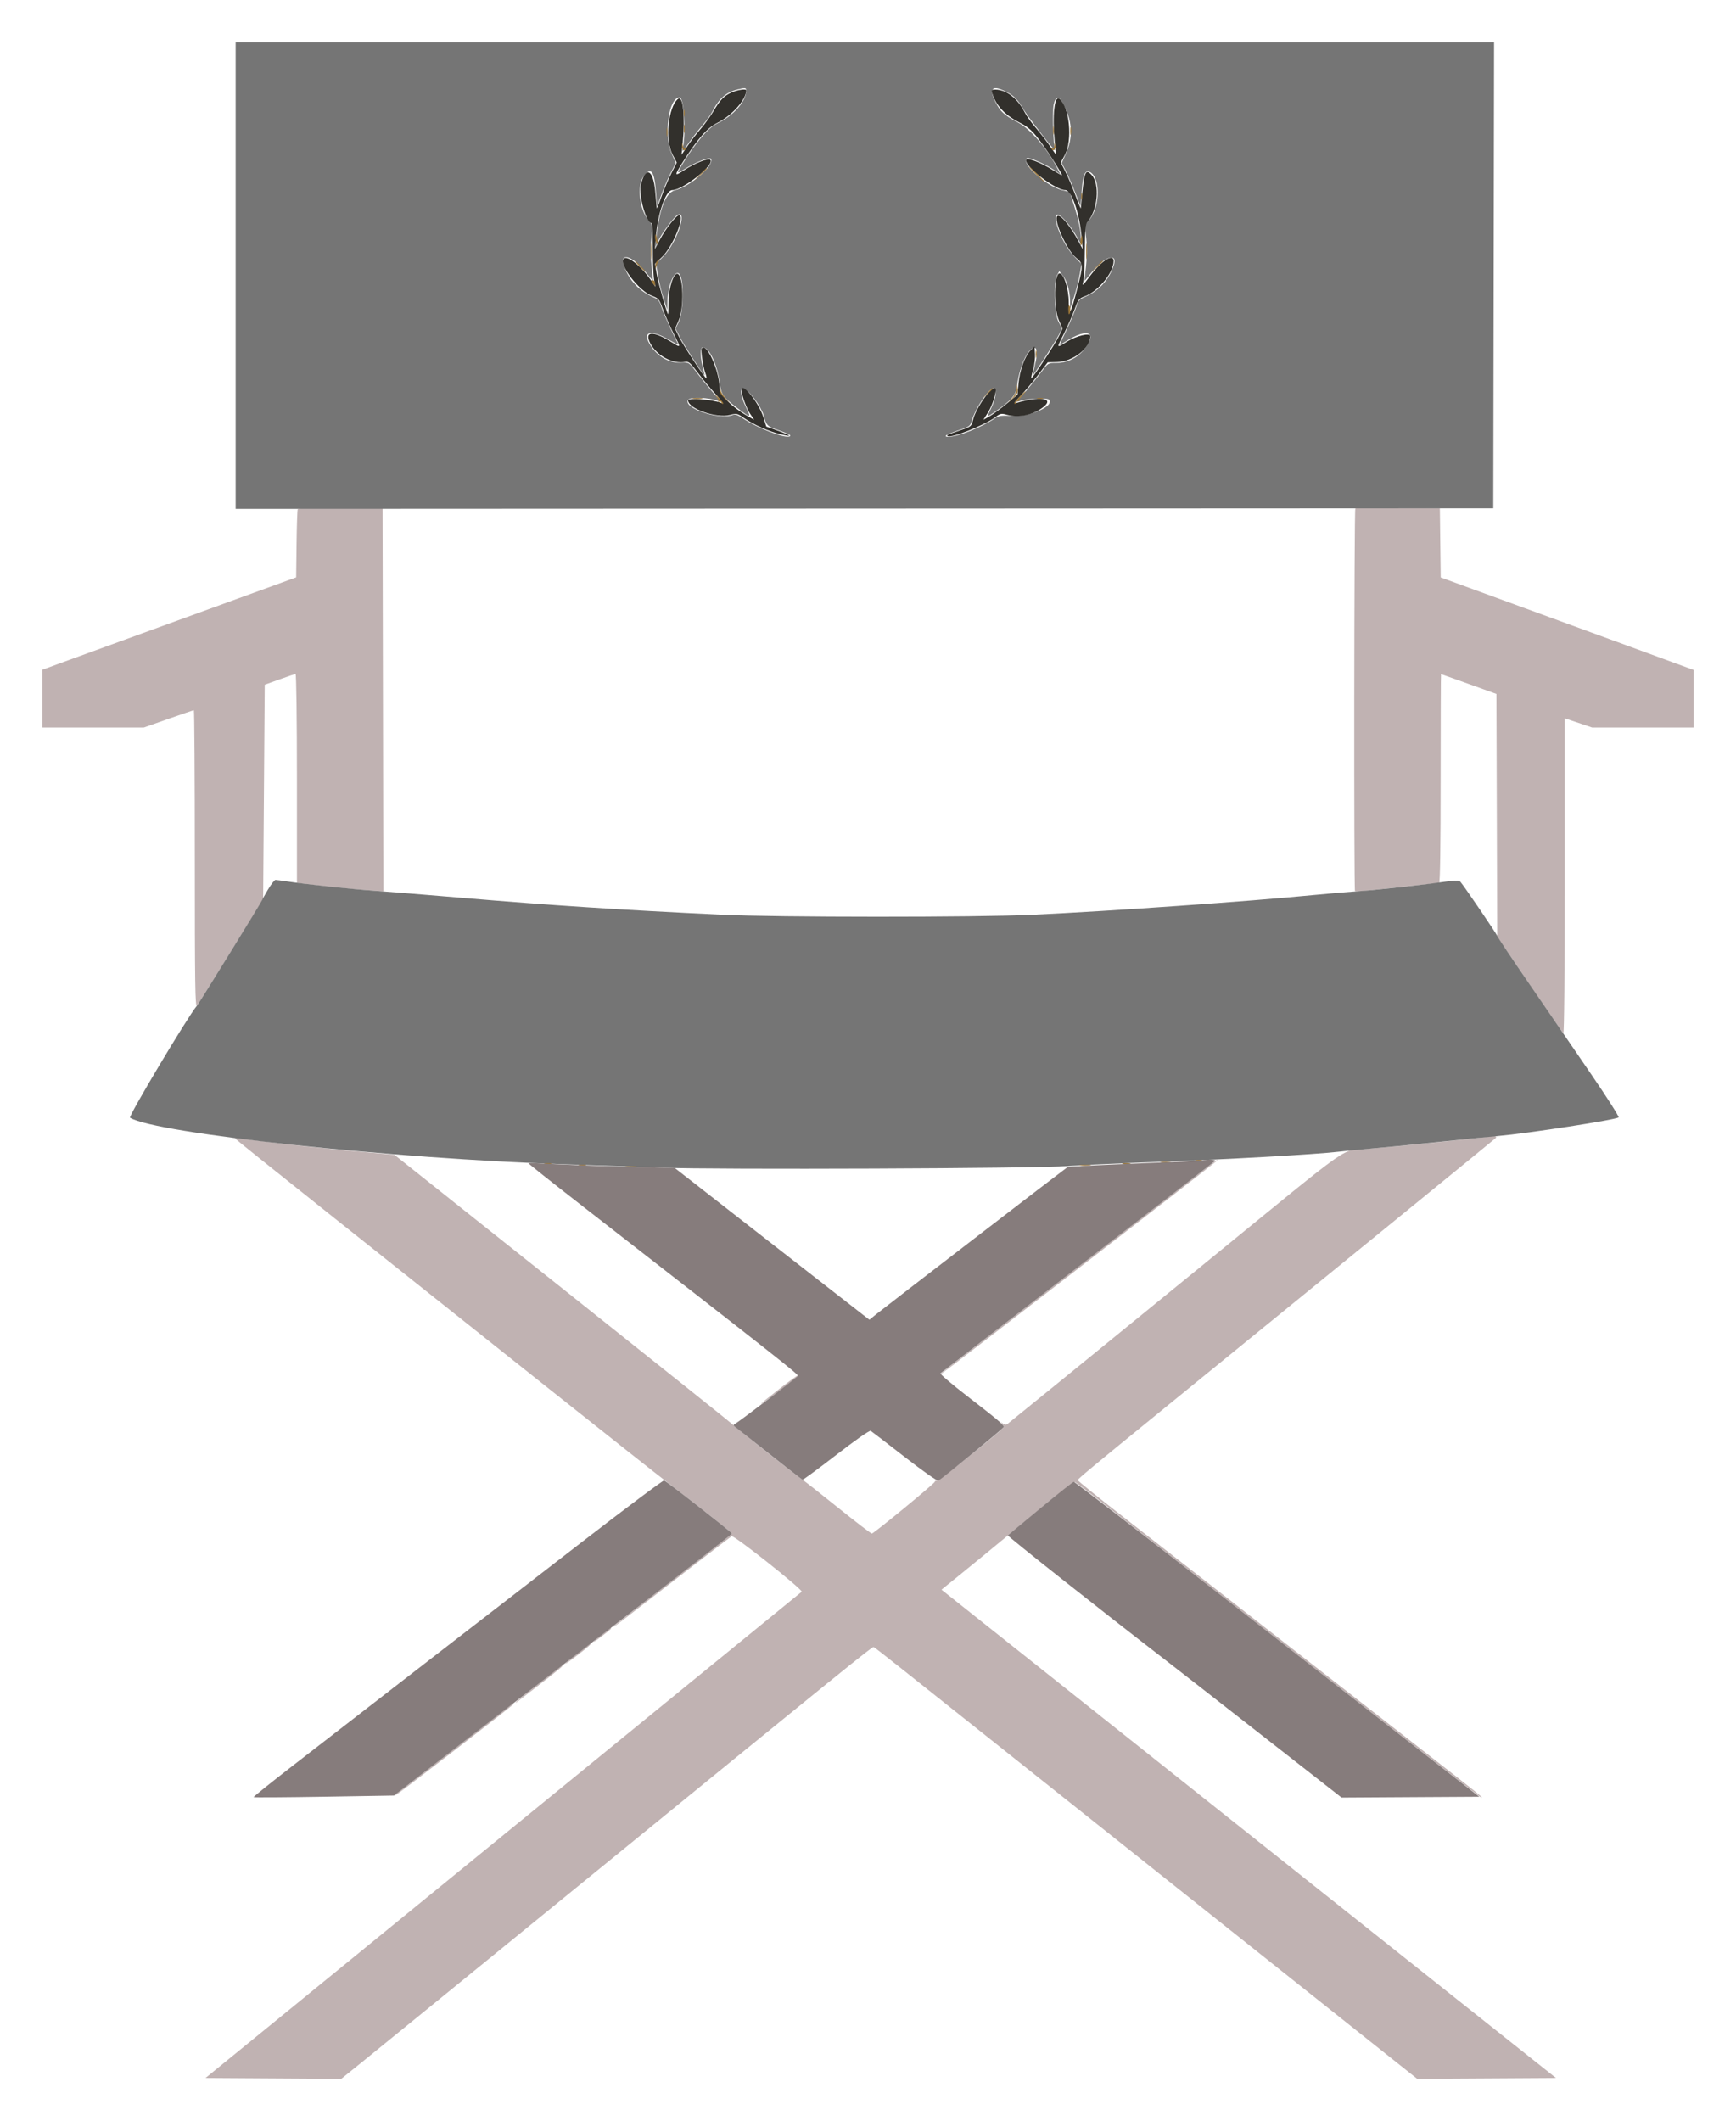 <?xml version="1.0" encoding="UTF-8" standalone="no"?>
<svg xmlns:dc="http://purl.org/dc/elements/1.1/" xmlns:cc="http://creativecommons.org/ns#" xmlns:rdf="http://www.w3.org/1999/02/22-rdf-syntax-ns#" xmlns:svg="http://www.w3.org/2000/svg" xmlns="http://www.w3.org/2000/svg" viewBox="0 0 204.629 250.004" height="250.004" width="204.629" version="1.1" id="svg">
   <defs id="defs11" />
   <g transform="translate(-97.593,-75)" id="svgg-3">
      <path style="fill:#c0b2b2;fill-rule:evenodd;stroke:none" id="path0-65" d="m 132.682,135.043 c -0.048,0.129 -0.108,1.983 -0.135,4.119 l -0.047,3.885 -12.87,4.679 c -7.079,2.573 -13.808,5.022 -14.954,5.441 l -2.083,0.762 v 3.406 3.406 h 5.979 5.979 l 2.891,-1.019 c 1.59,-0.56 2.941,-1.018 3.002,-1.018 0.061,0 0.112,7.893 0.112,17.539 0,14.706 0.04,17.496 0.249,17.269 0.137,-0.149 1.949,-3.021 4.027,-6.382 l 3.779,-6.111 0.093,-12.66 0.092,-12.66 1.736,-0.627 c 0.955,-0.345 1.809,-0.628 1.898,-0.628 0.092,0 0.163,5.378 0.163,12.304 v 12.303 l 0.787,0.105 c 1.829,0.242 5.917,0.66 7.593,0.775 l 1.806,0.124 -0.047,-22.574 -0.047,-22.574 -4.958,-0.049 c -3.868,-0.038 -4.978,0.002 -5.045,0.185 m 124.667,-0.108 c -0.141,0.141 -0.178,44.952 -0.038,45.092 0.049,0.049 0.695,0.025 1.436,-0.055 0.74,-0.079 2.91,-0.313 4.822,-0.521 1.912,-0.207 3.558,-0.377 3.657,-0.377 0.117,0 0.181,-4.408 0.181,-12.315 0,-6.773 0.021,-12.313 0.047,-12.311 0.025,0.002 1.504,0.528 3.287,1.17 l 3.24,1.166 0.048,14.308 0.047,14.308 3.811,5.632 c 2.096,3.098 3.887,5.679 3.98,5.737 0.103,0.063 0.17,-7.28 0.17,-18.506 v -18.61 l 1.609,0.544 1.609,0.544 h 5.983 5.984 v -3.392 -3.392 l -7.453,-2.731 c -4.1,-1.502 -10.806,-3.954 -14.904,-5.45 l -7.449,-2.72 -0.051,-4.075 -0.05,-4.074 -4.92,-0.049 c -2.706,-0.027 -4.977,0.008 -5.046,0.077 m 15.429,74.062 c -0.435,0.103 -10.903,1.154 -13.889,1.395 -3.375,0.272 -1.086,-1.325 -18.817,13.127 -8.435,6.875 -16.047,13.077 -16.917,13.784 -5.639,4.581 -6.605,5.364 -6.812,5.526 -0.155,0.119 -0.34,0.098 -0.556,-0.066 -0.276,-0.209 -0.289,-0.206 -0.093,0.014 0.128,0.143 0.232,0.322 0.232,0.398 0,0.221 -7.623,6.331 -7.899,6.331 -0.137,0 -0.249,0.061 -0.249,0.135 0,0.188 -7.19,6.1 -7.419,6.1 -0.102,0 -1.87,-1.354 -3.93,-3.009 -2.059,-1.655 -4.018,-3.196 -4.354,-3.426 -0.829,-0.567 -7.646,-5.956 -8.03,-6.348 -0.168,-0.172 -9.229,-7.41 -20.135,-16.085 l -19.829,-15.773 -5.142,-0.465 c -2.829,-0.256 -7.055,-0.709 -9.393,-1.006 -2.338,-0.298 -4.271,-0.521 -4.295,-0.497 -0.025,0.025 4.888,3.967 10.917,8.76 6.029,4.793 17.087,13.588 24.573,19.545 7.486,5.956 14.535,11.532 15.665,12.391 3.064,2.329 7.455,5.807 7.464,5.913 0.004,0.051 -3.119,2.504 -6.941,5.451 -3.822,2.947 -7.001,5.442 -7.065,5.545 -0.063,0.103 0.587,-0.359 1.445,-1.025 5.627,-4.368 12.34,-9.545 12.525,-9.659 0.262,-0.162 8.474,6.349 8.256,6.547 -0.08,0.072 -7.604,6.209 -16.72,13.637 -9.115,7.428 -20.532,16.738 -25.37,20.689 -4.838,3.95 -13.158,10.737 -18.489,15.082 l -9.693,7.899 8.002,0.049 8.001,0.048 2.802,-2.261 c 1.542,-1.244 12.261,-9.97 23.821,-19.393 33.036,-26.926 35.963,-29.295 36.119,-29.237 0.18,0.065 1.95,1.466 20.178,15.97 7.893,6.28 21.001,16.707 29.127,23.17 l 14.775,11.751 8.182,-0.048 8.182,-0.049 -13.976,-11.098 c -16.334,-12.972 -20.92,-16.616 -30.473,-24.216 -3.88,-3.086 -11.764,-9.353 -17.52,-13.925 l -10.467,-8.314 1.965,-1.589 c 2.058,-1.665 2.775,-2.254 9.458,-7.77 2.261,-1.866 4.209,-3.355 4.327,-3.309 0.119,0.046 1.758,1.286 3.642,2.755 47.283,36.872 44.259,34.525 44.259,34.345 0,-0.049 -1.271,-1.077 -2.824,-2.286 -1.553,-1.209 -9.824,-7.658 -18.379,-14.331 -8.556,-6.673 -17.994,-14.031 -20.973,-16.352 -2.979,-2.32 -5.416,-4.288 -5.416,-4.373 0,-0.138 1.78,-1.616 10.164,-8.44 23.361,-19.011 38.871,-31.653 39.088,-31.859 0.274,-0.259 -0.304,-0.336 -1.104,-0.148 m -48.045,15.271 c -15.796,12.214 -16.807,13.005 -16.214,12.673 0.421,-0.236 32.592,-25.106 32.592,-25.196 0,-0.141 0.055,-0.183 -16.378,12.523 m -35.196,14.361 c -2.87,2.232 -3.03,2.488 -0.278,0.444 2.644,-1.963 2.734,-2.037 2.491,-2.032 -0.097,0.002 -1.093,0.716 -2.213,1.588 m -20.833,28.893 c -0.459,0.357 -0.959,0.783 -1.111,0.945 -0.153,0.162 0.243,-0.099 0.879,-0.579 0.637,-0.48 1.158,-0.909 1.158,-0.954 0,-0.129 -0.044,-0.101 -0.926,0.588 m -2.871,2.218 c -0.713,0.561 -1.421,1.154 -1.574,1.318 -0.153,0.163 0.413,-0.229 1.257,-0.872 1.325,-1.009 1.886,-1.504 1.671,-1.474 -0.032,0.004 -0.641,0.467 -1.354,1.028 m -4.576,3.558 c -1.396,1.091 -2.646,2.105 -2.777,2.254 -0.178,0.201 -0.144,0.197 0.131,-0.018 0.204,-0.159 1.475,-1.143 2.824,-2.186 2.103,-1.626 2.647,-2.088 2.408,-2.043 -0.026,0.005 -1.189,0.901 -2.586,1.993 m -9.776,7.561 c -7.705,5.975 -7.58,5.876 -7.222,5.694 0.389,-0.197 13.889,-10.626 13.889,-10.729 0,-0.137 0.14,-0.243 -6.667,5.035" />
      <path style="fill:#757575;fill-opacity:1;fill-rule:evenodd;stroke:none" id="path1-6" d="m 125.37,107.488 v 27.488 l 74.121,-0.034 74.12,-0.035 0.047,-27.453 L 273.705,80 H 199.538 125.37 v 27.488 M 185.556,85.66 c 0,1.28 -1.535,3.011 -3.468,3.912 -0.999,0.465 -2.586,2.339 -4.09,4.826 -0.687,1.138 -0.692,1.133 0.462,0.426 1.213,-0.744 2.792,-1.342 2.934,-1.111 0.458,0.74 -2.39,3.243 -4.212,3.701 -1.133,0.285 -1.855,2.146 -2.26,5.827 l -0.102,0.926 0.342,-0.741 c 0.429,-0.93 1.968,-2.981 2.346,-3.126 1.148,-0.44 -0.172,3.323 -1.728,4.926 l -0.848,0.874 0.215,1.348 c 0.119,0.742 0.417,1.973 0.664,2.737 l 0.449,1.389 0.018,-1.124 c 0.035,-2.12 1.051,-4.066 1.529,-2.928 0.413,0.981 0.31,4.289 -0.164,5.316 l -0.413,0.894 0.478,0.958 c 0.419,0.84 2.814,4.569 2.934,4.569 0.024,0 -0.068,-0.435 -0.206,-0.966 -0.327,-1.259 -0.329,-2.367 -0.005,-2.367 0.748,0 1.67,1.916 1.983,4.12 0.214,1.506 0.376,1.738 2.197,3.125 1.497,1.141 1.548,1.132 0.922,-0.162 -1.138,-2.353 -0.512,-2.999 0.985,-1.017 0.482,0.637 0.97,1.512 1.085,1.945 0.328,1.232 0.412,1.314 1.814,1.787 0.728,0.245 1.324,0.516 1.324,0.601 0,0.593 -3.774,-0.787 -5.648,-2.065 -0.533,-0.363 -0.845,-0.464 -1.112,-0.359 -1.653,0.655 -6.035,-0.859 -5.244,-1.811 0.265,-0.32 2.428,-0.234 3.397,0.134 0.453,0.172 0.394,0.057 -0.498,-0.968 -0.557,-0.64 -1.424,-1.705 -1.926,-2.367 -0.906,-1.194 -0.92,-1.203 -1.734,-1.145 -1.56,0.111 -3.126,-0.854 -3.924,-2.416 -0.671,-1.316 0.47,-1.432 2.454,-0.25 0.615,0.366 1.086,0.603 1.047,0.525 -0.783,-1.526 -1.826,-3.843 -2.013,-4.47 -0.196,-0.655 -0.37,-0.865 -0.897,-1.085 -1.697,-0.71 -2.986,-2.102 -3.531,-3.815 -0.495,-1.557 1.085,-1.046 2.587,0.837 0.46,0.577 0.849,1.035 0.864,1.017 0.016,-0.017 -0.061,-0.797 -0.169,-1.732 -0.13,-1.121 -0.138,-2.237 -0.024,-3.273 0.171,-1.558 0.168,-1.576 -0.333,-2.137 -1.075,-1.203 -1.394,-4.068 -0.576,-5.166 0.87,-1.166 1.268,-0.646 1.457,1.903 l 0.122,1.664 0.508,-1.386 c 0.279,-0.762 0.776,-1.917 1.105,-2.567 l 0.599,-1.181 -0.463,-1.041 c -0.997,-2.242 -0.384,-6.69 0.922,-6.69 0.495,0 0.759,4.1 0.38,5.914 -0.124,0.594 -0.083,0.565 0.631,-0.463 0.419,-0.604 1.158,-1.557 1.64,-2.117 0.483,-0.56 1.025,-1.31 1.206,-1.667 0.775,-1.533 1.623,-2.277 2.969,-2.604 0.868,-0.212 1.019,-0.195 1.019,0.116 m 31.041,0.374 c 0.477,0.272 0.992,0.805 1.368,1.414 0.691,1.119 0.701,1.133 2.671,3.696 0.808,1.051 1.407,1.746 1.331,1.543 -0.223,-0.596 -0.348,-4.565 -0.17,-5.371 0.242,-1.096 0.663,-1.053 1.234,0.128 0.991,2.049 1.044,3.766 0.177,5.727 l -0.46,1.042 0.497,0.981 c 0.274,0.54 0.771,1.69 1.106,2.556 l 0.609,1.576 0.134,-1.787 c 0.14,-1.86 0.384,-2.494 0.887,-2.301 1.343,0.515 1.331,4.197 -0.018,5.707 -0.501,0.561 -0.504,0.579 -0.333,2.137 0.114,1.036 0.106,2.152 -0.024,3.273 -0.108,0.935 -0.185,1.715 -0.169,1.732 0.015,0.018 0.403,-0.44 0.86,-1.018 1.437,-1.813 3.069,-2.34 2.591,-0.836 -0.545,1.711 -1.753,3.05 -3.381,3.748 -0.689,0.296 -0.84,0.462 -1.046,1.154 -0.133,0.445 -0.639,1.655 -1.126,2.689 l -0.884,1.879 1.043,-0.629 c 1.933,-1.166 3.111,-1.035 2.445,0.271 -0.774,1.516 -2.209,2.422 -3.85,2.429 -0.957,0.004 -0.974,0.014 -1.729,1.037 -0.42,0.568 -1.253,1.602 -1.852,2.298 l -1.09,1.266 0.679,-0.188 c 0.84,-0.232 2.928,-0.295 3.13,-0.095 0.725,0.72 -2.162,2.039 -4.222,1.93 -1.37,-0.072 -1.683,-0.033 -2.13,0.271 -1.553,1.057 -4.381,2.188 -5.469,2.188 -0.711,0 -0.268,-0.298 1.1,-0.74 1.269,-0.411 1.449,-0.526 1.59,-1.019 0.465,-1.621 2.045,-3.981 2.665,-3.981 0.406,0 0.218,1.245 -0.365,2.424 -0.528,1.066 -0.526,1.068 0.478,0.374 1.969,-1.36 2.481,-1.971 2.614,-3.119 0.179,-1.531 0.809,-3.337 1.393,-3.99 0.89,-0.996 1.182,-0.246 0.671,1.724 -0.144,0.557 -0.243,1.032 -0.218,1.056 0.074,0.075 2.637,-3.882 3.057,-4.719 l 0.394,-0.787 -0.42,-0.787 c -0.513,-0.96 -0.623,-4.684 -0.162,-5.499 l 0.256,-0.453 0.423,0.531 c 0.497,0.623 0.814,1.757 0.84,3.003 l 0.018,0.89 0.451,-1.376 c 0.248,-0.757 0.549,-1.945 0.668,-2.641 l 0.217,-1.264 -0.862,-0.878 c -1.305,-1.331 -2.629,-4.558 -2.023,-4.933 0.312,-0.193 1.665,1.351 2.415,2.756 l 0.394,0.738 v -0.683 c 0,-0.919 -0.302,-2.352 -0.855,-4.06 l -0.459,-1.416 -0.871,-0.217 c -1.957,-0.488 -5.002,-3.254 -4.157,-3.776 0.215,-0.133 2.172,0.714 3.105,1.344 l 0.834,0.563 -0.307,-0.597 c -1.267,-2.466 -3.204,-4.728 -4.742,-5.539 -1.604,-0.846 -2.051,-1.258 -2.64,-2.441 -0.848,-1.701 -0.24,-2.038 1.689,-0.935 m -87.409,93.794 c -0.368,0.618 -0.669,1.161 -0.669,1.206 0,0.125 -7.436,12.168 -7.722,12.506 -1.043,1.231 -8.104,13.053 -7.879,13.19 3.069,1.857 30.997,4.842 51.434,5.497 3.259,0.104 8.319,0.282 11.244,0.394 6.424,0.246 44.214,0.096 47.83,-0.19 1.324,-0.104 6.074,-0.323 10.555,-0.486 8.315,-0.301 18.559,-0.878 21.389,-1.204 0.866,-0.1 2.616,-0.269 3.889,-0.377 1.273,-0.107 4.732,-0.446 7.685,-0.752 2.954,-0.306 6.204,-0.631 7.223,-0.724 3.671,-0.332 13.939,-1.92 14.217,-2.198 0.081,-0.081 -1.377,-2.372 -3.239,-5.092 -1.862,-2.721 -5.111,-7.464 -7.22,-10.541 -2.109,-3.077 -3.838,-5.66 -3.843,-5.74 -0.009,-0.16 -3.988,-6.007 -4.349,-6.39 -0.184,-0.196 -0.578,-0.189 -2.155,0.037 -1.662,0.239 -4.898,0.608 -8.226,0.94 -0.509,0.05 -1.593,0.137 -2.408,0.192 -0.814,0.056 -2.731,0.222 -4.259,0.37 -8.239,0.796 -23.826,1.893 -33.426,2.351 -6.439,0.307 -30.124,0.302 -36.574,-0.008 -12.232,-0.588 -19.963,-1.091 -30.648,-1.995 -4.227,-0.357 -8.852,-0.73 -10.278,-0.829 -2.606,-0.181 -8.036,-0.759 -10.278,-1.094 -0.662,-0.099 -1.298,-0.182 -1.413,-0.184 -0.115,-0.002 -0.511,0.503 -0.88,1.121" />
      <path style="fill:#32302c;fill-rule:evenodd;stroke:none" id="path2-3" d="m 183.796,85.906 c -0.884,0.407 -1.341,0.887 -2.123,2.224 -0.322,0.55 -0.985,1.467 -1.474,2.037 -0.489,0.57 -1.199,1.495 -1.579,2.055 l -0.69,1.019 0.129,-1.297 c 0.314,-3.158 0.046,-5.779 -0.542,-5.292 -1.178,0.978 -1.554,4.855 -0.638,6.587 l 0.488,0.925 -0.657,1.297 c -0.361,0.714 -0.889,1.965 -1.173,2.78 -0.284,0.815 -0.524,1.398 -0.533,1.296 -0.01,-0.102 -0.091,-1.009 -0.181,-2.015 -0.23,-2.583 -1.163,-2.989 -1.686,-0.734 -0.293,1.264 0.624,4.508 1.274,4.508 0.075,0 0.134,1.313 0.131,2.917 -0.003,1.604 0.064,3.292 0.149,3.75 l 0.154,0.833 -0.503,-0.74 c -1.138,-1.677 -2.808,-3.009 -3.225,-2.573 -0.625,0.653 1.758,3.792 3.328,4.384 0.788,0.297 0.86,0.384 1.283,1.566 0.247,0.689 0.803,1.959 1.236,2.823 0.942,1.877 0.982,1.791 -0.435,0.932 -2.046,-1.241 -3.02,-1.113 -2.275,0.298 0.759,1.438 2.666,2.45 4.092,2.17 0.415,-0.082 0.606,0.08 1.509,1.279 0.568,0.756 1.521,1.903 2.117,2.55 0.597,0.649 0.917,1.11 0.713,1.028 -1.112,-0.446 -3.981,-0.678 -3.981,-0.323 0,0.983 3.357,2.141 4.957,1.71 0.744,-0.2 0.834,-0.18 1.63,0.368 1.151,0.792 3,1.609 4.359,1.926 1.426,0.333 1.261,0.156 -0.423,-0.453 l -1.309,-0.474 -0.329,-1.063 C 187.044,122.441 185,119.9 185,120.985 c 0,0.553 0.585,2.155 1.022,2.798 l 0.467,0.69 -0.7,-0.394 c -1.884,-1.059 -3.381,-2.559 -3.384,-3.389 -0.005,-2.009 -1.582,-5.461 -2.107,-4.612 -0.127,0.206 0.173,2.218 0.431,2.883 0.114,0.294 0.171,0.571 0.127,0.615 -0.112,0.112 -2.774,-3.929 -3.277,-4.977 l -0.416,-0.865 0.435,-0.987 c 0.64,-1.456 0.55,-5.247 -0.13,-5.474 -0.46,-0.153 -1.058,1.659 -1.068,3.236 -0.006,0.841 -0.028,1.528 -0.049,1.528 -0.122,0 -1.158,-3.631 -1.337,-4.686 l -0.213,-1.259 0.852,-0.829 c 1.275,-1.238 2.749,-4.893 1.974,-4.893 -0.321,0 -1.553,1.564 -2.226,2.825 l -0.618,1.157 0.113,-1.381 c 0.234,-2.846 1.178,-5.564 1.933,-5.564 1.265,0 5.053,-3.007 4.493,-3.567 -0.244,-0.243 -1.852,0.399 -3.17,1.267 -1.079,0.711 -1.088,0.604 -0.083,-0.986 1.725,-2.729 2.896,-4.061 4.084,-4.647 1.726,-0.851 3.403,-2.739 3.403,-3.831 0,-0.211 -1.083,-0.05 -1.76,0.263 m 30.748,0.066 c 0.431,1.445 1.495,2.593 3.215,3.466 1.122,0.57 1.596,1.02 2.753,2.615 0.762,1.049 2.266,3.437 2.266,3.596 0,0.048 -0.453,-0.203 -1.007,-0.557 -1.516,-0.97 -3.252,-1.616 -3.252,-1.21 0,0.859 3.513,3.525 4.645,3.525 0.745,0 1.681,2.714 1.927,5.59 l 0.116,1.355 -0.489,-0.921 c -0.924,-1.744 -2.126,-3.197 -2.468,-2.985 -0.564,0.348 1.084,4.055 2.202,4.952 0.843,0.678 0.846,0.818 0.082,3.769 -0.748,2.885 -0.968,3.219 -0.961,1.461 0.005,-1.558 -0.583,-3.406 -1.084,-3.406 -0.666,0 -0.728,4.055 -0.084,5.525 l 0.432,0.987 -0.415,0.865 c -0.447,0.932 -3.171,5.084 -3.27,4.985 -0.033,-0.033 0.065,-0.49 0.219,-1.015 0.154,-0.524 0.254,-1.355 0.223,-1.845 l -0.057,-0.891 -0.483,0.475 c -0.653,0.642 -1.283,2.399 -1.412,3.942 l -0.106,1.27 -1.312,1.082 c -0.722,0.596 -1.628,1.261 -2.014,1.478 l -0.702,0.394 0.545,-0.86 c 0.55,-0.866 1.088,-2.609 0.873,-2.824 -0.389,-0.389 -2.258,2.206 -2.622,3.638 -0.213,0.839 -0.221,0.846 -1.583,1.31 -1.565,0.532 -1.554,0.528 -1.433,0.649 0.327,0.327 4.421,-1.294 5.663,-2.241 0.537,-0.41 0.679,-0.439 1.298,-0.267 1.451,0.403 3.203,0.021 4.388,-0.955 1.235,-1.018 -0.53,-1.255 -3.23,-0.433 -0.381,0.117 -0.296,-0.033 0.489,-0.851 0.524,-0.545 1.457,-1.655 2.075,-2.465 l 1.122,-1.474 1.08,-0.028 c 1.896,-0.05 3.938,-1.637 3.938,-3.06 0,-0.423 -1.602,-0.052 -2.713,0.627 -1.331,0.814 -1.303,0.891 -0.362,-0.984 0.433,-0.864 0.988,-2.129 1.232,-2.811 0.418,-1.169 0.493,-1.26 1.281,-1.56 1.172,-0.448 2.635,-1.964 3.11,-3.225 0.795,-2.108 -0.831,-1.492 -2.7,1.023 -0.78,1.049 -0.819,1.076 -0.668,0.465 0.089,-0.356 0.169,-2 0.18,-3.653 0.015,-2.435 0.074,-3.067 0.307,-3.333 1.218,-1.389 1.49,-4.48 0.487,-5.547 -0.767,-0.817 -0.896,-0.418 -1.268,3.922 -0.008,0.102 -0.29,-0.565 -0.624,-1.481 -0.335,-0.917 -0.864,-2.168 -1.175,-2.779 l -0.565,-1.113 0.488,-0.924 c 0.916,-1.733 0.54,-5.61 -0.638,-6.588 -0.601,-0.498 -0.866,1.935 -0.557,5.107 l 0.144,1.482 -0.777,-1.111 c -0.428,-0.611 -1.173,-1.57 -1.656,-2.13 -0.484,-0.561 -1.054,-1.362 -1.268,-1.781 -0.828,-1.624 -2.15,-2.649 -3.428,-2.659 -0.455,-0.004 -0.506,0.049 -0.397,0.412" />
      <path style="fill:#9b7638;fill-rule:evenodd;stroke:none" id="path3-94" d="m 178.191,88.333 c 0,0.357 0.038,0.503 0.085,0.324 0.046,-0.178 0.046,-0.47 0,-0.648 -0.047,-0.178 -0.085,-0.032 -0.085,0.324 m 0.008,1.852 c 0,0.459 0.036,0.646 0.08,0.417 0.044,-0.229 0.044,-0.604 0,-0.833 -0.044,-0.23 -0.08,-0.042 -0.08,0.416 m 43.518,0.185 c 0,0.459 0.036,0.646 0.08,0.417 0.044,-0.229 0.044,-0.604 0,-0.833 -0.044,-0.229 -0.08,-0.042 -0.08,0.416 m -45.555,0.186 c 0,0.458 0.036,0.645 0.08,0.416 0.044,-0.229 0.044,-0.604 0,-0.833 -0.044,-0.229 -0.08,-0.042 -0.08,0.417 m 47.588,-0.093 c 0.002,0.407 0.04,0.552 0.085,0.322 0.044,-0.23 0.042,-0.564 -0.004,-0.741 -0.046,-0.177 -0.083,0.012 -0.081,0.419 m -45.762,1.702 c -0.029,0.468 0.256,0.721 0.454,0.402 0.08,-0.13 0.054,-0.167 -0.067,-0.093 -0.116,0.072 -0.234,-0.053 -0.281,-0.295 -0.08,-0.417 -0.081,-0.417 -0.106,-0.014 m 43.885,0.022 c -0.013,0.273 -0.099,0.38 -0.235,0.295 -0.138,-0.085 -0.163,-0.05 -0.072,0.098 0.202,0.327 0.528,-0.046 0.417,-0.477 -0.071,-0.276 -0.092,-0.26 -0.11,0.084 m -2.151,3.369 c 0.502,0.509 0.954,0.925 1.005,0.925 0.051,0 -0.318,-0.416 -0.82,-0.925 -0.501,-0.51 -0.953,-0.926 -1.004,-0.926 -0.051,0 0.318,0.416 0.819,0.926 m -39.638,0.046 -0.732,0.787 0.787,-0.732 c 0.732,-0.681 0.872,-0.842 0.732,-0.842 -0.03,0 -0.385,0.354 -0.787,0.787 m 44.959,2.546 c 0,0.357 0.038,0.502 0.085,0.324 0.046,-0.178 0.046,-0.47 0,-0.648 -0.047,-0.178 -0.085,-0.032 -0.085,0.324 m -50.225,4.83 c 10e-4,0.247 0.084,0.573 0.185,0.726 0.128,0.195 0.146,0.085 0.063,-0.371 -0.147,-0.798 -0.252,-0.949 -0.248,-0.355 m 50.142,0.355 c -0.044,0.306 -0.012,0.556 0.072,0.556 0.084,0 0.153,-0.25 0.153,-0.556 0,-0.305 -0.032,-0.555 -0.071,-0.555 -0.04,0 -0.109,0.25 -0.154,0.555 m -50.636,1.297 c 0,0.865 0.032,1.22 0.071,0.787 0.039,-0.433 0.039,-1.142 0,-1.574 -0.039,-0.433 -0.071,-0.079 -0.071,0.787 m 51.296,0 c 0,0.865 0.032,1.22 0.071,0.787 0.039,-0.433 0.039,-1.142 0,-1.574 -0.039,-0.433 -0.071,-0.079 -0.071,0.787 m -50.583,1.148 c -0.122,0.122 -0.213,0.393 -0.201,0.602 0.021,0.372 0.024,0.372 0.113,0.009 0.05,-0.204 0.175,-0.475 0.279,-0.602 0.24,-0.295 0.102,-0.302 -0.191,-0.009 m -2.074,0.611 c 0.345,0.356 0.67,0.648 0.721,0.648 0.051,0 -0.19,-0.292 -0.536,-0.648 -0.345,-0.357 -0.67,-0.648 -0.721,-0.648 -0.051,0 0.19,0.291 0.536,0.648 m 53.879,0.046 -0.638,0.695 0.694,-0.639 c 0.647,-0.594 0.78,-0.75 0.638,-0.75 -0.031,0 -0.343,0.312 -0.694,0.694 m -52.354,1.883 c 0.122,0.161 0.246,0.328 0.274,0.37 0.029,0.043 0.053,-0.089 0.053,-0.293 0,-0.204 -0.124,-0.37 -0.275,-0.37 -0.221,0 -0.231,0.057 -0.052,0.293 m 49.033,3.117 c -10e-4,0.331 0.029,0.602 0.069,0.602 0.168,0 0.239,-0.722 0.094,-0.952 -0.109,-0.171 -0.161,-0.059 -0.163,0.35 m -3.845,5.324 c 0.002,0.408 0.04,0.553 0.085,0.322 0.044,-0.23 0.042,-0.564 -0.004,-0.741 -0.046,-0.177 -0.083,0.012 -0.081,0.419 m -2.241,4.064 c -0.015,0.301 -0.254,0.799 -0.533,1.111 l -0.505,0.566 0.613,-0.574 c 0.485,-0.455 0.596,-0.686 0.533,-1.111 l -0.08,-0.537 -0.028,0.545 m -35.006,0.207 c -0.012,0.215 0.241,0.62 0.58,0.926 l 0.602,0.544 -0.491,-0.556 c -0.27,-0.305 -0.531,-0.722 -0.581,-0.925 -0.086,-0.361 -0.089,-0.361 -0.11,0.011 m 31.541,0.313 -0.544,0.601 0.602,-0.543 c 0.561,-0.507 0.687,-0.66 0.544,-0.66 -0.032,0 -0.303,0.271 -0.602,0.602 m 3.715,0.509 c -0.398,0.407 -0.623,0.741 -0.5,0.741 0.122,0 0.222,-0.081 0.222,-0.18 0,-0.098 0.105,-0.154 0.232,-0.123 0.127,0.031 0.162,0.019 0.077,-0.026 -0.084,-0.045 0.077,-0.323 0.359,-0.618 0.282,-0.294 0.472,-0.535 0.423,-0.535 -0.049,0 -0.415,0.333 -0.813,0.741 m -35.691,-0.172 c 0.229,0.263 0.354,0.547 0.276,0.632 -0.077,0.085 -0.043,0.099 0.075,0.031 0.119,-0.068 0.253,-0.018 0.299,0.11 0.046,0.127 0.135,0.185 0.198,0.127 0.064,-0.058 -0.195,-0.391 -0.574,-0.741 -0.38,-0.349 -0.503,-0.421 -0.274,-0.159 m -2.688,0.304 c 0.28,0.043 0.738,0.043 1.018,0 0.28,-0.042 0.051,-0.077 -0.509,-0.077 -0.56,0 -0.79,0.035 -0.509,0.077 m 40.555,-0.004 c 0.178,0.046 0.47,0.046 0.648,0 0.179,-0.047 0.033,-0.085 -0.324,-0.085 -0.356,0 -0.502,0.038 -0.324,0.085 m 18.704,89.814 c 0.178,0.047 0.47,0.047 0.648,0 0.178,-0.046 0.032,-0.084 -0.324,-0.084 -0.357,0 -0.502,0.038 -0.324,0.084 m -4.074,0.19 c 0.28,0.043 0.738,0.043 1.018,0 0.28,-0.042 0.051,-0.077 -0.509,-0.077 -0.56,0 -0.789,0.035 -0.509,0.077 m -72.683,0.184 c 0.23,0.044 0.563,0.043 0.74,-0.004 0.178,-0.046 -0.011,-0.082 -0.418,-0.08 -0.408,0.002 -0.553,0.04 -0.322,0.084 m 68.146,0 c 0.229,0.044 0.604,0.044 0.833,0 0.229,-0.044 0.042,-0.081 -0.417,-0.081 -0.458,0 -0.645,0.037 -0.416,0.081 m -64.072,0.185 c 0.23,0.044 0.563,0.043 0.741,-0.004 0.177,-0.046 -0.012,-0.082 -0.419,-0.08 -0.408,0.002 -0.553,0.04 -0.322,0.084 m 59.075,0.003 c 0.333,0.042 0.833,0.041 1.111,-0.001 0.278,-0.043 0.006,-0.076 -0.605,-0.075 -0.611,0.001 -0.839,0.035 -0.506,0.076 m -53.518,0.186 c 0.332,0.041 0.832,0.04 1.111,-0.002 0.278,-0.043 0.006,-0.076 -0.606,-0.075 -0.611,0.001 -0.838,0.035 -0.505,0.077" />
      <path style="fill:#867c7c;fill-rule:evenodd;stroke:none" id="path4-81" d="m 239.259,211.773 c -0.153,0.035 -3.733,0.199 -7.957,0.364 -4.224,0.164 -7.766,0.35 -7.871,0.412 -0.246,0.147 -21.615,16.577 -22.608,17.383 l -0.752,0.61 -6.47,-5.041 c -3.559,-2.773 -8.722,-6.798 -11.472,-8.945 l -5,-3.903 -5.092,-0.129 c -2.801,-0.071 -6.669,-0.21 -8.595,-0.309 -1.926,-0.099 -3.528,-0.154 -3.559,-0.122 -0.032,0.031 2.628,2.145 5.91,4.697 23.818,18.525 25.909,20.173 25.85,20.373 -0.04,0.138 -6.695,5.216 -7.372,5.625 -0.262,0.158 -0.262,0.197 0.003,0.406 5.517,4.366 7.814,6.167 7.916,6.204 0.069,0.026 1.857,-1.29 3.972,-2.925 2.341,-1.808 3.933,-2.918 4.067,-2.835 0.121,0.075 1.917,1.454 3.991,3.066 2.219,1.724 3.861,2.876 3.989,2.8 0.555,-0.332 7.717,-6.207 7.717,-6.331 0,-0.236 -0.876,-0.971 -4.322,-3.63 -1.816,-1.401 -3.233,-2.612 -3.148,-2.689 0.085,-0.077 7.363,-5.702 16.174,-12.5 8.81,-6.797 16.097,-12.433 16.194,-12.523 0.168,-0.157 -0.951,-0.198 -1.565,-0.058 M 166.102,256.8 c -5.245,4.052 -9.826,7.593 -10.18,7.87 -0.355,0.276 -1.603,1.24 -2.774,2.14 -1.171,0.901 -5.296,4.093 -9.167,7.094 -3.87,3.001 -9.183,7.114 -11.806,9.14 -2.622,2.026 -4.732,3.72 -4.687,3.765 0.046,0.046 3.789,0.021 8.32,-0.054 l 8.237,-0.137 10.431,-8.066 c 5.737,-4.436 11.73,-9.07 13.316,-10.299 1.587,-1.229 5.856,-4.526 9.486,-7.327 3.63,-2.801 6.597,-5.134 6.593,-5.185 -0.011,-0.152 -7.744,-6.199 -7.999,-6.256 -0.129,-0.029 -4.526,3.263 -9.77,7.315 m 54.144,-4.054 c -2.055,1.698 -3.787,3.139 -3.85,3.202 -0.089,0.09 10.767,8.683 18.697,14.797 1.333,1.028 5.522,4.298 15.131,11.81 l 5.503,4.301 8.12,-0.049 8.121,-0.048 -6.294,-4.907 c -3.461,-2.699 -14.174,-11.053 -23.806,-18.565 -9.632,-7.512 -17.597,-13.651 -17.7,-13.643 -0.102,0.008 -1.868,1.404 -3.922,3.102" />
   </g>
</svg>
